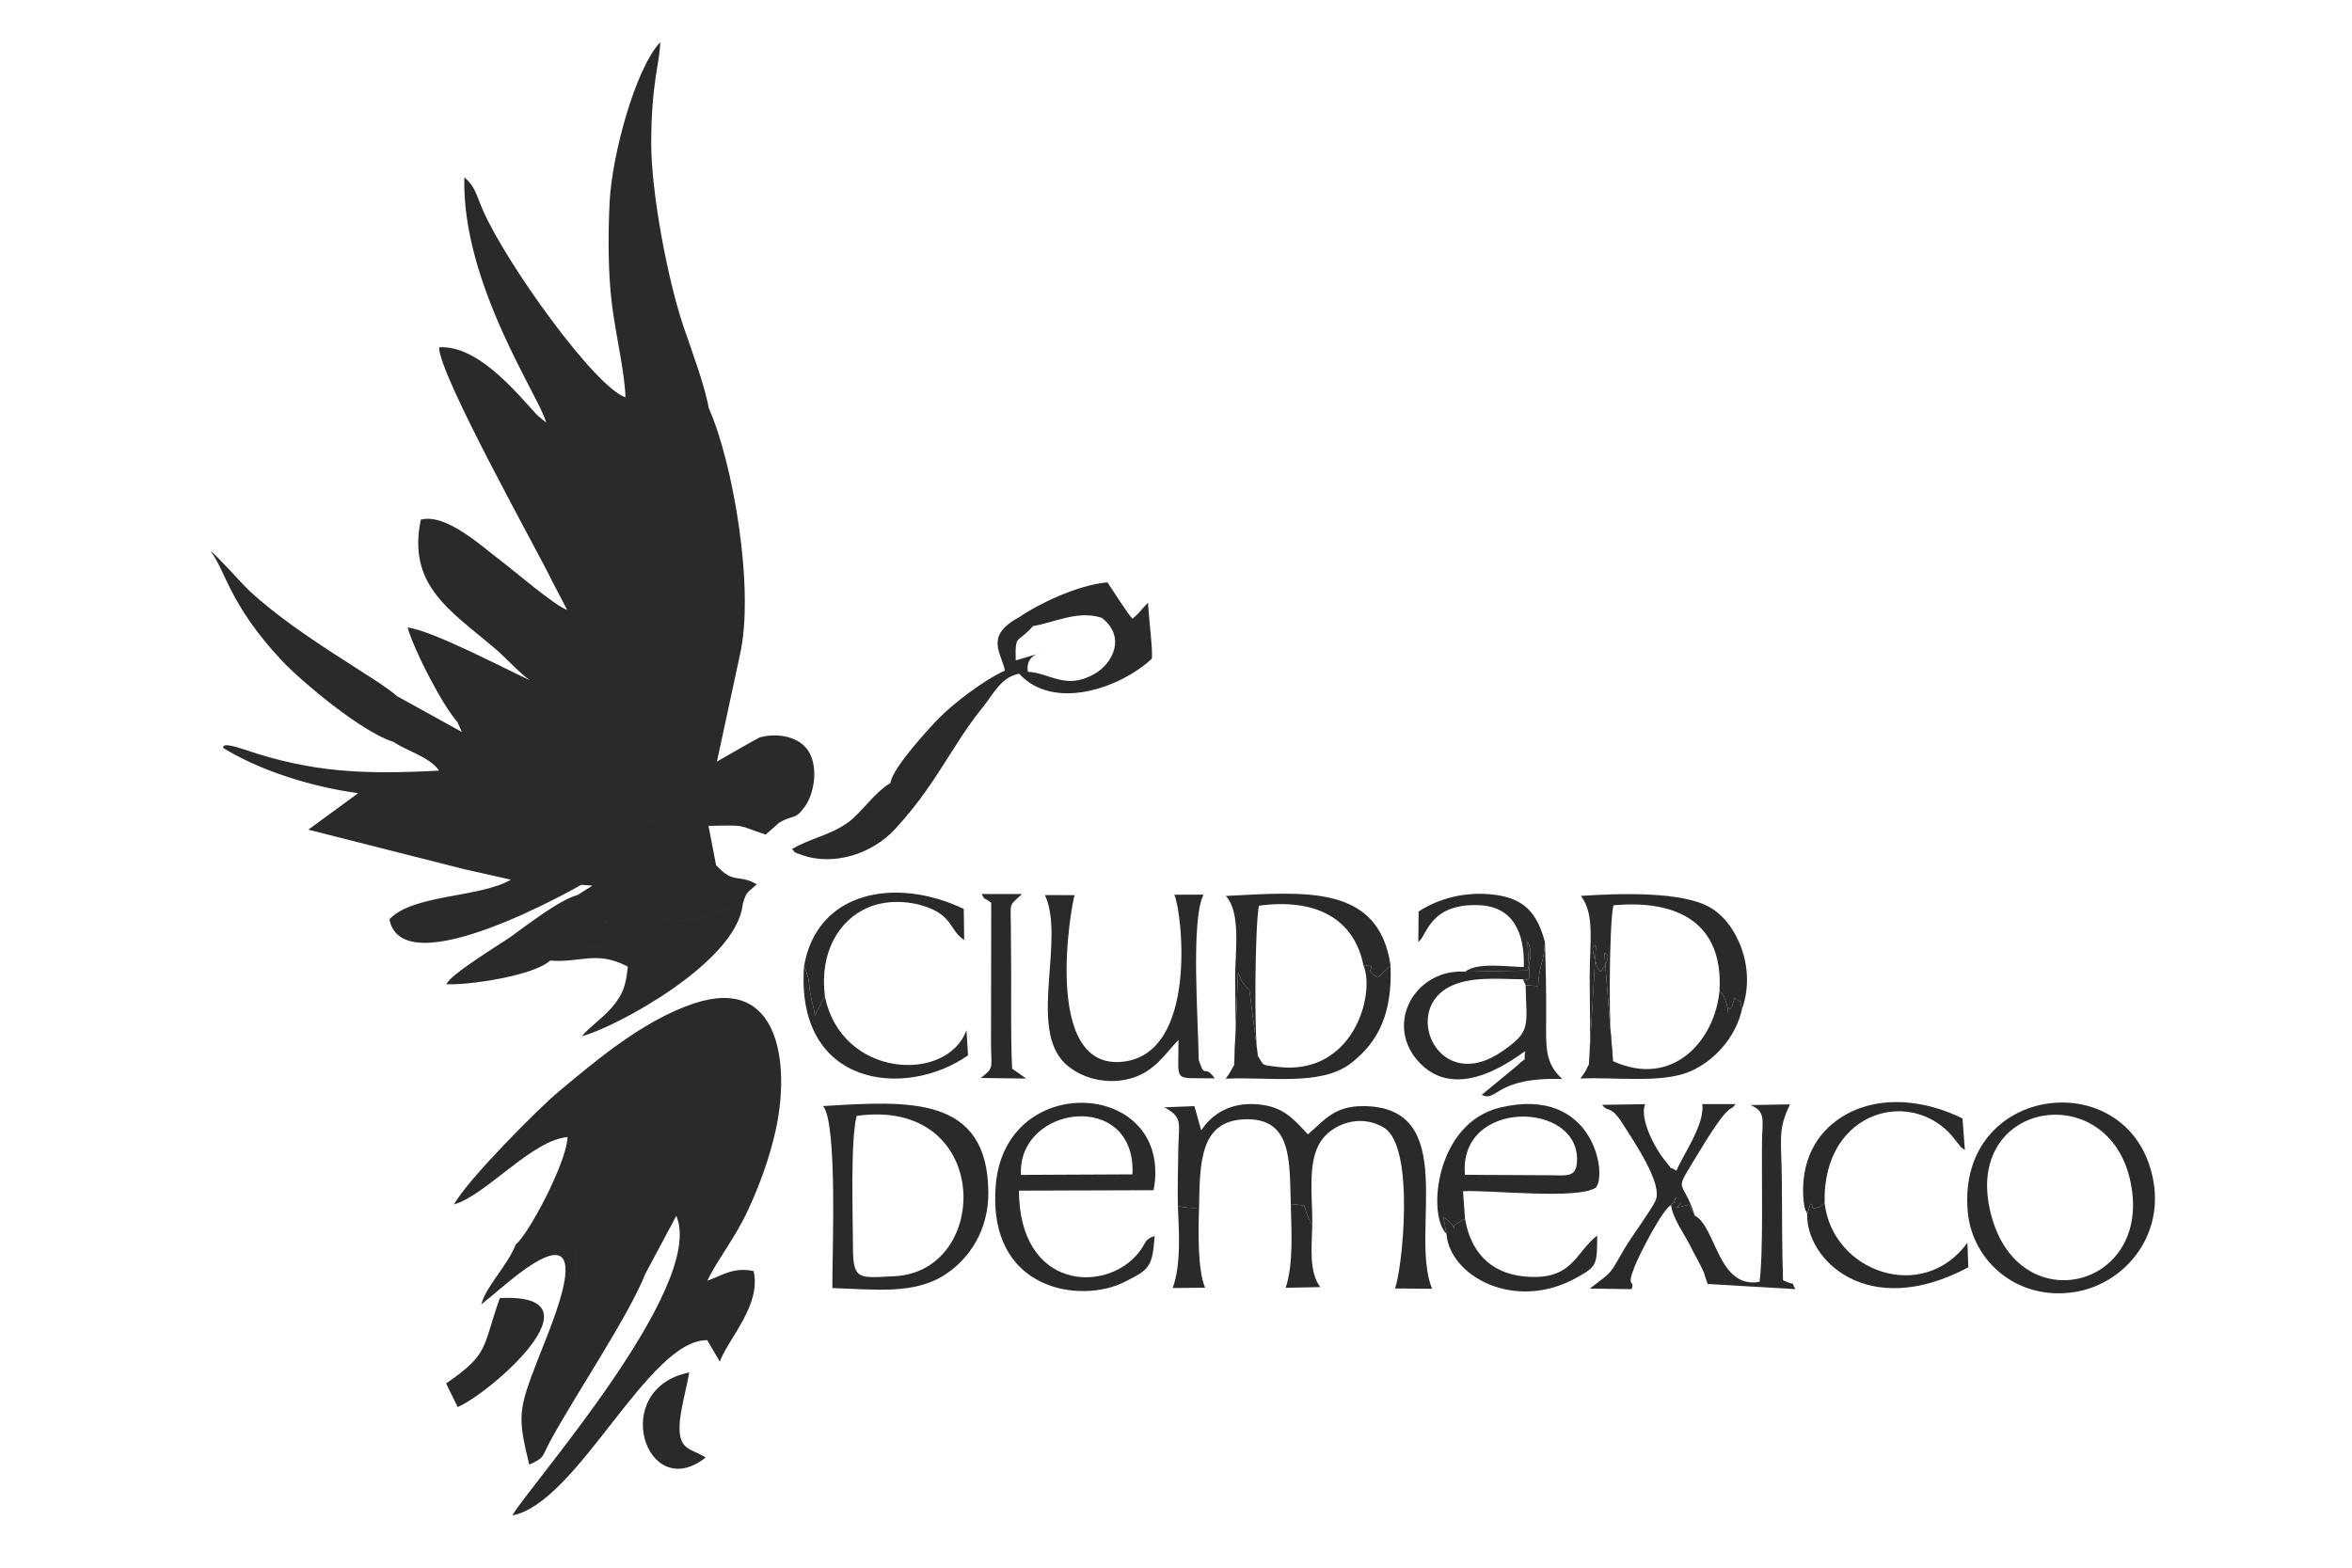 <?xml version="1.0" encoding="UTF-8"?>
<!DOCTYPE svg PUBLIC "-//W3C//DTD SVG 1.1//EN" "http://www.w3.org/Graphics/SVG/1.1/DTD/svg11.dtd">
<!-- Creator: CorelDRAW 2017 -->
<svg xmlns="http://www.w3.org/2000/svg" xml:space="preserve" width="50.8mm" height="33.867mm" version="1.1" style="shape-rendering:geometricPrecision; text-rendering:geometricPrecision; image-rendering:optimizeQuality; fill-rule:evenodd; clip-rule:evenodd"
viewBox="0 0 5079.98 3386.66"
 xmlns:xlink="http://www.w3.org/1999/xlink">
 <defs>
  <style type="text/css">
   <![CDATA[
    .fil0 {fill:none}
    .fil1 {fill:#2B2A29}
   ]]>
  </style>
 </defs>
 <g id="Capa_x0020_1">
  <rect class="fil0" x="-0" width="5079.99" height="3386.66"/>
  <g id="_1746453264976">
   <g id="_2190422349376">
    <path class="fil1" d="M1114.07 2688.09c20.97,16.84 9.91,-14.46 21.56,26.62 16.25,-7.99 24.64,-17.44 39.58,-21.94 28.06,-8.48 44.22,-4.64 65.79,0.99 15.94,110.89 -19.16,11.66 28.94,140.42 5.87,15.7 6.49,30.33 12.32,43.76l11.41 -3.47c15.72,-9.51 17.9,-20.88 29.05,-38.65 37.48,-59.61 12.47,-6.21 33.2,-62.19l21.3 -27.04c29.8,-5.1 -6.22,-18.52 16.6,5.19l66.93 -125.26c65.9,153.47 -326.44,593.42 -354.01,647.24 141.21,-27.57 293.33,-380.57 420.75,-378.61l27.17 46.27c19.91,-51.94 90.07,-122.2 72.94,-195.67 -43.84,-8.83 -65.48,8.74 -99.76,20.88 20.55,-44.01 59.05,-90.37 88.15,-153.29 24.61,-53.15 47.02,-113.82 60.39,-176.4 29.36,-137.55 8.06,-331.04 -177.63,-269.2 -112.26,37.37 -217.09,128.19 -291.04,189.47 -45.21,37.46 -200.2,193.97 -227,244.68 69.52,-20.36 168.32,-139.27 245.14,-145.5 -1.17,52.94 -83.93,210.11 -111.78,231.7zm-125.9 -1127.84l312.54 185.5c0.64,0.49 2.36,2.05 3.4,3.2l35.74 10.09 130.99 -40.42 -63.51 -36.18 141.13 -37.22 49.2 -228.45c8.97,-25.59 12.17,-128.64 9.52,-164.31 -4.48,-61.01 -18.19,-54.55 -23.78,-65.1 -12.8,-24.28 -5.51,-42.56 -16.64,-63.46l8.54 53.4c-30.53,25.01 -27.48,-5.13 -30.64,75.85l-288.65 4.17c-12.78,0.77 -2.32,0.68 -17.07,0.44l-47.46 -4.39 33.51 64.21c-25.96,-8.17 -119.71,-88.83 -148.85,-110.68 -34.06,-25.54 -113.13,-98.81 -167.24,-84.35 -29.67,142.1 63.55,196.16 159.65,277.9 26.95,22.96 54.39,54.57 75.78,68.88 -49.78,-22.41 -209.2,-107 -264.04,-113.82 15.81,53.37 74.53,166.51 107.88,204.74zm172.23 -663.33c-43,-46.34 -127.57,-152.21 -211.94,-146.67 -2.01,57.84 223.02,458.81 243.02,503.12l47.46 4.39c14.75,0.24 4.29,0.33 17.07,-0.44l288.65 -4.17c3.16,-80.98 0.11,-50.84 30.64,-75.85l-8.54 -53.4c11.13,20.9 3.84,39.18 16.64,63.46 5.59,10.55 19.3,4.09 23.78,65.1 2.65,35.67 -0.55,138.72 -9.52,164.31 33.54,-144.02 -15.32,-420.56 -66.99,-535.55l-30.56 2.72c-8.36,-46.73 -10.26,45.47 -29.16,-56.67 -5.91,-31.94 -9.8,-50.13 -19.29,-80.55 -7.09,23.8 -5.74,63.93 -1.41,88.94 5.16,29.91 18.28,53.82 1.41,80.93 -34.57,-8.43 -24.33,-4.57 -27.48,-49.21l-28.08 19.45c-0.75,-1.57 -3.31,2.72 -4.97,4.06 -21.17,-32.38 0.22,-13.37 -22.25,-24.65 -8.37,20.11 2.87,11.14 -17.55,18.43 22.43,14.61 26.58,9.91 16.38,39.58 -37.86,-9.38 -0.62,2.74 -26.12,-15.63l-14.52 -10.95c-79.38,-56.38 -33.49,-50.73 -95.39,-11.85l-7.28 4.15c-44.86,28.52 -13.84,36.97 -25.48,60.28 -45.63,-35.23 -37.19,-27.1 -38.52,-53.33zm0 0c1.33,26.23 -7.11,18.1 38.52,53.33 11.64,-23.31 -19.38,-31.76 25.48,-60.28l7.28 -4.15c61.9,-38.88 16.01,-44.53 95.39,11.85l14.52 10.95c25.5,18.37 -11.74,6.25 26.12,15.63 10.2,-29.67 6.05,-24.97 -16.38,-39.58 20.42,-7.29 9.18,1.68 17.55,-18.43 22.47,11.28 1.08,-7.73 22.25,24.65 1.66,-1.34 4.22,-5.63 4.97,-4.06l28.08 -19.45c3.15,44.64 -7.09,40.78 27.48,49.21 16.87,-27.11 3.75,-51.02 -1.41,-80.93 -4.33,-25.01 -5.68,-65.14 1.41,-88.94 9.49,30.42 13.38,48.61 19.29,80.55 18.9,102.14 20.8,9.94 29.16,56.67l30.56 -2.72c-8.37,-48.43 -38.37,-128.85 -53.65,-173.55 -34.41,-100.62 -70.46,-290.37 -70.46,-398.1 0,-131.24 19.45,-179.12 19.34,-218.57 -54.57,59.17 -104.09,244.99 -109.14,344.51 -3.8,74.9 -3.31,155.52 4.92,221.92 8.17,66.05 27.71,146.91 29.25,200.88 -66.05,-21.96 -257.11,-288.7 -307.37,-403.05 -16.58,-37.74 -15.87,-50.13 -40.69,-72.47 -6,231.94 165.57,479.43 176.65,530.02l-19.12 -15.89zm-309.98 706c25.17,18.24 77.64,31.79 97.84,61.84 -160.44,8.5 -273.16,4.48 -419.29,-45.19 -53.42,-18.15 -45.3,-5.39 -47.53,-4.22 75.74,47.09 187.31,84.2 292.25,98.08l-107.66 78.85 337.04 85.5c19.19,-17.35 -4.43,-6.22 27.53,-13.11 6.23,-1.35 33.49,-1 41.94,-1.24 8.99,-22.47 -3.88,-9.05 14.66,-30.77l14.02 -12.25c8.01,-6.45 1.9,4.7 15.61,-11.26l-51.22 -94.88c-9.27,-20.57 -10.82,-17.17 -14.33,-46.71 -5.16,-25.03 -4.56,-16.89 -21.72,-42.36 -10.62,-15.76 -16.35,-32.52 -32.05,-43.98l-139.89 -77.28c-1.9,25.05 9.74,32.98 29.07,46.14 33.03,22.47 17.05,14.21 39.39,14.74 -11.97,4.55 -26.19,6.87 -39.89,13.09l-35.77 25.01zm407.16 279.83l-4.29 9.91c55.06,19.09 26.34,16.38 75.61,47.5 129.71,82.06 190.57,38.55 275.32,12.9 8.3,-30.03 11.83,-24.53 30.2,-42.83 -40.42,-23.4 -48.87,1.48 -87.88,-41.5 -17.77,-7.55 -164.26,-82.85 -170.99,-91.81 -25.57,-8.23 -16.27,-1.32 -35.7,-17.88l-35.74 -10.09c-13.95,50.31 -32.96,-5.19 -45.52,54.77l88.96 7.64c-26.49,9.18 -17.88,-2.08 -25.85,28.56l-75.07 0c7.63,17.22 8.21,20.33 10.95,42.83zm-254.51 -4.97l100.4 22.52c-66.64,39.18 -212.76,31.48 -262.36,85.76 28.56,147.9 414.06,-74.5 414.21,-74.61l-2.03 -18.79 4.29 -9.91c-57.13,-19.41 -116.74,-111 -157.18,-160.47l-49.12 -54.72c3.51,29.54 5.06,26.14 14.33,46.71l51.22 94.88c-13.71,15.96 -7.6,4.81 -15.61,11.26l-14.02 12.25c-18.54,21.72 -5.67,8.3 -14.66,30.77 -8.45,0.24 -35.71,-0.11 -41.94,1.24 -31.96,6.89 -8.34,-4.24 -27.53,13.11zm390.75 874c-22.82,-23.71 13.2,-10.29 -16.6,-5.19l-21.3 27.04c-20.73,55.98 4.28,2.58 -33.2,62.19 -11.15,17.77 -13.33,29.14 -29.05,38.65l-11.41 3.47c-5.83,-13.43 -6.45,-28.06 -12.32,-43.76 -48.1,-128.76 -13,-29.53 -28.94,-140.42 -21.57,-5.63 -37.73,-9.47 -65.79,-0.99 -14.94,4.5 -23.33,13.95 -39.58,21.94 -11.65,-41.08 -0.59,-9.78 -21.56,-26.62 -18.19,46.89 -64.2,89.91 -74.66,129.85 26.07,-20.49 51.21,-43.67 81.9,-66.87 179.2,-135.5 68.87,112.05 40.9,184.41 -42.18,109.14 -45.25,122.83 -19.09,228.53 34.92,-16.16 26.13,-15.68 45.54,-51.33 54.9,-100.99 168.61,-268.78 205.16,-360.9zm-138.5 -840.33l24.24 1.72 -32.36 20.5c29.45,1.2 58.88,5.04 75.03,24.42 29.83,35.67 7.27,26.29 -19.11,34.04 35.58,6.07 25.3,5.72 23.15,52.87 -81.7,2.78 -95.58,3.31 -156.99,30.18l18.96 -0.05c66.75,5.12 99.82,-22.4 167.7,12.96 -4.02,41.79 -10.9,60.68 -34.35,88.19 -19.95,23.42 -49.69,43.29 -64.79,62.19 70.84,-18.06 335.35,-159.65 347.42,-285.41 -84.75,25.65 -145.61,69.16 -275.32,-12.9 -49.27,-31.12 -20.55,-28.41 -75.61,-47.5l2.03 18.79zm293.14 -266.23l-20.97 132.67c-37.95,3.8 -135.72,-13.73 -151.94,-0.97 6.73,8.96 153.22,84.26 170.99,91.81l-16.25 -84.61c86.78,-1.68 59.01,-2.19 123.58,18.8l28.21 -25.1c31.61,-19.4 34.37,-4.39 56.73,-36 19.65,-27.77 28.96,-83.02 8.21,-117.86 -19,-31.85 -65.76,-42.16 -106.53,-30.88 -1.88,0.51 -90.22,50.79 -92.03,52.14zm-698.04 -42.3l35.77 -25.01c13.7,-6.22 27.92,-8.54 39.89,-13.09 -22.34,-0.53 -6.36,7.73 -39.39,-14.74 -19.33,-13.16 -30.97,-21.09 -29.07,-46.14 -43.55,-39.18 -206.64,-125.01 -316.31,-225.12 -19.23,-17.55 -71.48,-78.08 -86.89,-88.83 33.42,43.44 40.44,116.09 155.98,238.83 38.68,41.08 170.09,152.71 240.02,174.1zm147.09 -21.7c15.7,11.46 21.43,28.22 32.05,43.98 17.16,25.47 16.56,17.33 21.72,42.36l49.12 54.72c40.44,49.47 100.05,141.06 157.18,160.47 -2.74,-22.5 -3.32,-25.61 -10.95,-42.83l75.07 0c7.97,-30.64 -0.64,-19.38 25.85,-28.56l-88.96 -7.64c12.56,-59.96 31.57,-4.46 45.52,-54.77 -1.04,-1.15 -2.76,-2.71 -3.4,-3.2l-312.54 -185.5 9.34 20.97zm190.73 493.91l-18.96 0.05c61.41,-26.87 75.29,-27.4 156.99,-30.18 2.15,-47.15 12.43,-46.8 -23.15,-52.87 26.38,-7.75 48.94,1.63 19.11,-34.04 -16.15,-19.38 -45.58,-23.22 -75.03,-24.42 -38.96,9.92 -112.32,67.38 -144.94,90.64 -18.46,13.16 -131.7,81.84 -137.84,101.79 43.47,2.94 187.42,-17.59 223.82,-50.97zm1015.25 -743.15c22.63,29.77 0.69,10.61 27.82,20.48 44.54,-6.97 96.38,-34.94 148.25,-17.81 53.2,40.9 24.31,99.16 -16.88,121.94 -61.2,33.77 -91.7,-1.52 -142.72,-5.52 -24.02,5.45 -19.62,10.62 -15.3,-13.27l-3.49 17.51c74.71,81.99 219.43,30.55 286.65,-32.34 2.41,-18.61 -6.58,-85.63 -8.17,-121.02 -13.75,13.36 -17.81,22.14 -33.88,34.66 -11.22,-12.47 -41.26,-59.98 -53.87,-78.56 -65.18,5.43 -152.67,48.76 -188.41,73.93zm-32.98 116.55c-47.68,21.92 -111.34,71.3 -142.49,102.96 -18.08,18.39 -100.93,107.31 -104.62,139.82l-8.1 41.81 32.03 26.01c-22.69,18.58 -12.47,-4.64 -12.71,30.44 54.46,-59.8 82.67,-105.28 125.43,-172.65 22.74,-35.85 39.98,-61.19 62.43,-88.92 24.94,-30.77 39.25,-64.68 78.69,-72.69l3.49 -17.51 -12.98 -7.3 -21.17 18.03zm-1182.21 1591.08c64.75,-25.85 324.55,-247.57 91.15,-235.34 -38.21,108.12 -22.07,119.8 -115.98,184.31l22.12 45.01c0.44,-1.24 1.48,4.21 2.71,6.02zm535.96 109.01c-31.58,-19.8 -57.37,-15.06 -56.6,-66.73 0.49,-32.83 15.24,-82.23 20.93,-117.05 -174.83,35.59 -93.29,285.81 35.67,183.78zm410.36 -1359.05c0.24,-35.08 -9.98,-11.86 12.71,-30.44l-32.03 -26.01 8.1 -41.81c-37.59,23.31 -61.23,62.94 -91.54,85.21 -37.48,27.6 -82.94,34.59 -121.41,57.88 7.99,6.49 -0.51,5.15 22.62,13.09 66.54,22.96 149.83,-1.1 201.55,-57.92zm-594.77 -30.53c19.43,16.56 10.13,9.65 35.7,17.88 16.22,-12.76 113.99,4.77 151.94,0.97l20.97 -132.67 -141.13 37.22 63.51 36.18 -130.99 40.42zm830.66 -310.51l21.17 -18.03 12.98 7.3c-4.32,23.89 -8.72,18.72 15.3,13.27 -4.11,-28.59 15.67,-38.15 27.46,-40.26l-53.6 15.8c-1.34,-59.36 2.72,-34.57 37.49,-74.15 -27.13,-9.87 -5.19,9.29 -27.82,-20.48 -77.61,41.19 -41.7,75.82 -32.98,116.55z"/>
    <path class="fil1" d="M2544.04 2605.37c12.56,3.49 32.79,5.19 45.77,3.43 1.74,-98.19 1.65,-188.68 100.81,-190.89 101.72,-2.29 94.13,93.45 97.31,183.25l28.52 2.63c3.86,8.91 3.64,13 7.51,22.25 7.48,17.88 4.04,10.39 10.39,19.64 0.78,-59.55 -11.06,-132.98 17.13,-178.3 24.04,-38.65 86.49,-62.91 137.97,-31.03 68.59,42.47 38.28,312.42 23.34,347.06l80.3 0.71c-49.86,-121 62.81,-395.26 -150.28,-394.6 -63.45,0.2 -84.4,33.18 -117.93,61 -30.5,-32.03 -51.63,-60.66 -110.55,-65.06 -57.95,-4.32 -97.55,22.14 -119.84,56.58l-14.75 -52.43 -64.86 2.52c40.91,22.03 30.97,35.01 30.09,90.75 -0.68,40.95 -1.76,81.61 -0.93,122.49z"/>
    <path class="fil1" d="M1850.36 2410.63c292.45,-41.04 291.92,335.74 81.92,346.31 -77.22,3.89 -89.89,9.34 -90,-62.56 -0.09,-63.29 -5.87,-232.54 8.08,-283.75zm-72.61 -21.24c31.72,37.38 19.45,326.29 20,393.2 91.72,2.72 176.65,14.73 244,-29.38 53.22,-34.83 93.44,-97.04 92.91,-177.39 -1.39,-210.42 -172.76,-197.55 -356.91,-186.43z"/>
    <path class="fil1" d="M2205.08 2538.09c-7.57,-151.88 249.27,-184.55 240.88,-1.15l-240.88 1.15zm288.79 131.85c-23.42,7.93 -17.51,15.02 -34.99,36.74 -70.13,87.22 -256.93,80.97 -258.15,-134.57l290.93 -0.93c43.93,-237.31 -319.29,-261.57 -340.82,-12.16 -19.86,230.46 184,258.05 277.8,210.39 52.47,-26.66 60.5,-30.15 65.23,-99.47z"/>
    <path class="fil1" d="M4303.47 2634.73c-75.92,-252.16 242.25,-310.53 296.16,-90.17 56.95,232.85 -229.6,311.21 -296.16,90.17zm-53.4 -16.84c9.65,107.09 108.68,194.7 234.64,172.63 101.54,-17.82 187.57,-116.32 166.55,-237.84 -44.41,-257.02 -426.44,-215.19 -401.19,65.21z"/>
    <path class="fil1" d="M2536.47 1932.79c17.26,40.62 50.97,341.19 -109.84,360.64 -179.8,21.77 -110.91,-349.07 -105.5,-359.64l-64.22 -0.23c42.92,93.32 -31.63,275.81 36.45,356.38 27.13,32.15 87.09,57.16 149.23,39.63 51.85,-14.64 74.63,-54.22 102.76,-83.22 0.79,95.98 -14.97,81.1 78.3,83.22 -23.2,-33.05 -20.07,4.7 -34.66,-40.24 -0.64,-82.76 -17.57,-300.62 10.4,-356.67l-62.92 0.13z"/>
    <path class="fil1" d="M3164.53 2099.17c-105.39,-7.04 -173.31,108.15 -104.17,190.33 87.02,103.42 224.59,-15.16 234.06,-18.58 -6.03,31.1 9.67,4.81 -18.41,31.81l-75.7 62.42c34.77,16.54 27.29,-38.54 173.82,-34.26 -38.06,-35.1 -35.01,-69.51 -34.61,-134.21 0.31,-54.04 -0.95,-107.93 -2.67,-161.37 -2.34,47.53 -12.01,43.09 -14.84,94.97l-26.97 -2.34c2.29,91.12 12.01,99.71 -50.2,143.02 -134.31,93.55 -214.95,-79.98 -119.71,-136.2 45.8,-27.05 110.75,-19.58 164.23,-19.21 18.24,0.49 5.04,4.77 14.4,-3.16l-4.88 -79.25c11.5,21.62 6.31,37.84 0.73,63.4l-135.08 2.63z"/>
    <path class="fil1" d="M3164.04 2537.76c-14.3,-164.95 248.61,-160.11 242.06,-28.74 -1.72,34.74 -20.86,30.22 -58.15,29.84 -61.28,-0.62 -122.67,-0.28 -183.91,-1.1zm-39.91 127.5l-6.55 -35.43c27.72,15.13 22.42,34.99 23.17,17.11 2.08,-1.87 8.5,-5.41 9.92,-6.22l13.57 -7.82 -4.3 -59.62c63.4,-2.67 246.73,18.5 286.62,-7.53 25.39,-26 -3.11,-221.46 -206.31,-173.2 -139.96,33.22 -158.02,232.63 -116.12,272.71z"/>
    <path class="fil1" d="M3660.69 2626.28l-12.5 -23.93c-58.52,15.34 2.76,-5.72 -27.08,-3.4 -17.9,1.37 16.86,-33.02 -11.77,4.31 3.16,28.49 27.75,60.5 41.83,89.13 7.31,14.86 15.99,29.23 23.32,44.62 11.74,24.68 1.7,2.18 9.66,24.44 0.87,2.38 3.56,10.55 4.15,12.31l189.54 11.13c-13.31,-20.99 9.74,-3.03 -26.78,-19.16 -2.14,-68.21 -2.09,-138.41 -2.42,-206.8 -0.51,-97.15 -10.27,-116.01 17.55,-173.22l-85.41 1.5c33.79,14.43 25.52,31.63 24.92,78.8 -0.99,78.64 3.11,243.21 -5.43,303.14 -89.91,15.81 -93.56,-118.99 -139.58,-142.87z"/>
    <path class="fil1" d="M3431.79 2299.3l15.32 -256.97c-2.27,3.64 -13.95,-7.84 -1.04,34.92 5.26,17.42 3.78,12.36 10.64,22.01 29.67,-39.76 8.81,-40.15 8.46,-40.77l18.7 233.9c-10.07,-41.25 -8.9,-295.21 0.92,-336.66 140.14,-12.92 238,39.29 229.01,185.34 12.61,14.22 5.23,0.75 13.56,21.85 3.53,8.99 4.3,18.28 5.67,27.82 -2.23,-37.95 0.77,16.2 13.11,-34.64 28.21,20.09 6.09,-7.9 16.42,23.54 31.4,-87.84 -10.41,-185.68 -69.33,-219.5 -60.84,-34.9 -195.23,-30.31 -278.7,-24.79 30.71,40.53 18.85,100.66 18.92,177.07 0.02,61.63 2.93,126.13 -1.66,186.88z"/>
    <path class="fil1" d="M3609.34 2603.26c28.63,-37.33 -6.13,-2.94 11.77,-4.31 29.84,-2.32 -31.44,18.74 27.08,3.4l12.5 23.93c-28.13,-88.28 -50.35,-39.54 10.48,-140.02 69.52,-114.84 64.73,-81.06 77.07,-101.11l-71.41 -0.06c4.83,46.05 -40.42,106.58 -55.9,143.97 -23.86,-13.71 -3.4,3.49 -22.18,-18.67 -25.46,-29.98 -57.86,-94.04 -45.59,-125.1l-92.69 1.5c12.65,17.83 17.5,-1.44 43.99,40.28 27.2,42.83 87.05,130.84 71.44,166.19 -8.83,20 -50.31,75.96 -66.65,103.28 -35.25,59.01 -21.25,45.52 -75.32,87.16l90.18 1.23c7.66,-22.76 -13.33,0.16 7.06,-50.24 11.37,-28.15 59.72,-122.54 78.17,-131.43z"/>
    <path class="fil1" d="M2716.85 2280.94l-18.3 -142.28c-22.72,-20.28 -18.35,-29.02 -24.55,-37.26l-8.34 199.23c-9.41,16.78 -4.86,8.98 -11.77,20.29 -0.99,1.61 -4.99,7.1 -6.62,9.38 91.83,-4.7 205.01,16.66 269.93,-32.98 61.35,-46.89 90.24,-110.16 86.18,-211.9l-26.86 26.38c-39.87,-21.06 9.49,-22.52 -31.88,-27.04 26.8,63.11 -22.01,240.99 -186.58,219.84 -35.21,-4.52 -27.61,-1.57 -41.21,-23.66z"/>
    <path class="fil1" d="M2665.66 2300.63l8.34 -199.23c6.2,8.24 1.83,16.98 24.55,37.26l18.3 142.28c-8.41,-35.15 -6.45,-283.29 2.32,-324.37 119.77,-16.34 204.76,25.58 225.47,128.19 41.37,4.52 -7.99,5.98 31.88,27.04l26.86 -26.38c-25.78,-176.25 -186.91,-158.41 -355.89,-149.94 33.35,35.5 20.28,120.82 20.22,176.94 -0.07,57.77 3.75,133.04 -2.05,188.21z"/>
    <path class="fil1" d="M3431.79 2299.3c-10.44,19.69 -4.32,11.24 -18.41,30.64 74.62,-3.57 175.67,10.93 236.73,-15.21 51.84,-22.16 99.01,-73.37 112.45,-135.09 -10.33,-31.44 11.79,-3.45 -16.42,-23.54 -12.34,50.84 -15.34,-3.31 -13.11,34.64 -1.37,-9.54 -2.14,-18.83 -5.67,-27.82 -8.33,-21.1 -0.95,-7.63 -13.56,-21.85 -10.33,107.28 -100.99,210.02 -229.93,151.32l-18.7 -233.9c0.35,0.62 21.21,1.01 -8.46,40.77 -6.86,-9.65 -5.38,-4.59 -10.64,-22.01 -12.91,-42.76 -1.23,-31.28 1.04,-34.92l-15.32 256.97z"/>
    <path class="fil1" d="M2140.93 1950.43l-0.51 305.72c0.47,51.74 7,50.46 -22.29,72.58l98.28 1.24 -30.36 -21.48c-3.2,-67.35 -1.85,-136.93 -2.05,-204.48 -0.11,-33.87 -0.64,-67.86 -0.71,-101.66 -0.13,-54.57 -5.74,-43 24.04,-70.99l-87.28 -0.11c9.6,16.46 1.04,3.93 20.88,19.18z"/>
    <path class="fil1" d="M3903.29 2622.31l7.27 -22.1c0.86,1.12 2.8,1.79 3.35,3.84 1.7,6.27 -0.66,9.38 16.96,2.78l10.08 -7.68c-5.23,-205.89 197.29,-253.14 283.54,-134.61l12.11 15.01c0.67,-1.42 2.94,3.29 7.18,4.68l-5.03 -68.04c-79.72,-39.49 -175.88,-50.86 -251.24,-8.81 -123.95,69.21 -89.07,212.63 -87.42,207.97 0.42,-1.12 1.99,4.73 3.2,6.96z"/>
    <path class="fil1" d="M1781.57 2151.62l-21.63 42.5c-2.87,-23.4 -6.93,-29.87 -10.16,-49.56 -1.45,-8.85 -2.56,-24.75 -3.95,-31.59l-6.33 -19.6c-0.33,-3.12 -1.73,-3.87 -2.96,-5.55 -18.57,259.63 218.19,287.11 354.24,192.08l-3.29 -54.66c-41.19,115.12 -270.84,104.66 -305.92,-73.62z"/>
    <path class="fil1" d="M1736.54 2087.82c1.23,1.68 2.63,2.43 2.96,5.55l6.33 19.6c1.39,6.84 2.5,22.74 3.95,31.59 3.23,19.69 7.29,26.16 10.16,49.56l21.63 -42.5c-11.72,-95.45 30.82,-163.44 91.72,-190.51 37.42,-16.62 86.82,-16.6 128.57,-1.67 56.38,20.13 49.91,51.59 80.66,71.14l-0.95 -67.17c-148.34,-70.31 -317.53,-37.95 -345.03,124.41z"/>
    <path class="fil1" d="M3903.29 2622.31c-3.46,96.38 128.3,232.12 347.99,115.51l-1.96 -53.11c-96.47,132.32 -291.15,63.14 -308.37,-85.56l-10.08 7.68c-17.62,6.6 -15.26,3.49 -16.96,-2.78 -0.55,-2.05 -2.49,-2.72 -3.35,-3.84l-7.27 22.1z"/>
    <path class="fil1" d="M3124.13 2665.26c6.58,90.95 147.26,169.52 280.89,94.99 42.73,-23.84 44.83,-25.91 44.65,-91.17 -48.1,37.27 -52.71,99.21 -159.22,88.22 -74.31,-7.67 -114.75,-56.36 -126.21,-124.4l-13.57 7.82c-1.42,0.81 -7.84,4.35 -9.92,6.22 -0.75,17.88 4.55,-1.98 -23.17,-17.11l6.55 35.43z"/>
    <path class="fil1" d="M3164.53 2099.17l135.08 -2.63c5.58,-25.56 10.77,-41.78 -0.73,-63.4l4.88 79.25c-9.36,7.93 3.84,3.65 -14.4,3.16l5.68 12.39 26.97 2.34c2.83,-51.88 12.5,-47.44 14.84,-94.97 -16.93,-64.42 -45.59,-93.75 -107.27,-102.19 -62.82,-8.58 -122.31,7.55 -165.65,36.07l-0.53 65.59c18.46,-11.75 23.18,-84.26 131.9,-79.32 71.83,3.29 98.04,58.13 95.9,133.51 -33.54,-0.06 -100.11,-11.1 -126.67,10.2z"/>
    <path class="fil1" d="M2589.81 2608.8c-12.98,1.76 -33.21,0.06 -45.77,-3.43 2.5,57.36 7.27,125.66 -11.17,177.11l69.92 -0.75c-16.21,-38.78 -14.66,-118.92 -12.98,-172.93z"/>
    <path class="fil1" d="M2834.35 2645.68c-6.35,-9.25 -2.91,-1.76 -10.39,-19.64 -3.87,-9.25 -3.65,-13.34 -7.51,-22.25l-28.52 -2.63c1.46,59.58 5.83,128.72 -10.97,180.81l74.7 -1.47c-24.68,-32.79 -18.61,-84.84 -17.31,-134.82z"/>
   </g>
  </g>
 </g>
</svg>
